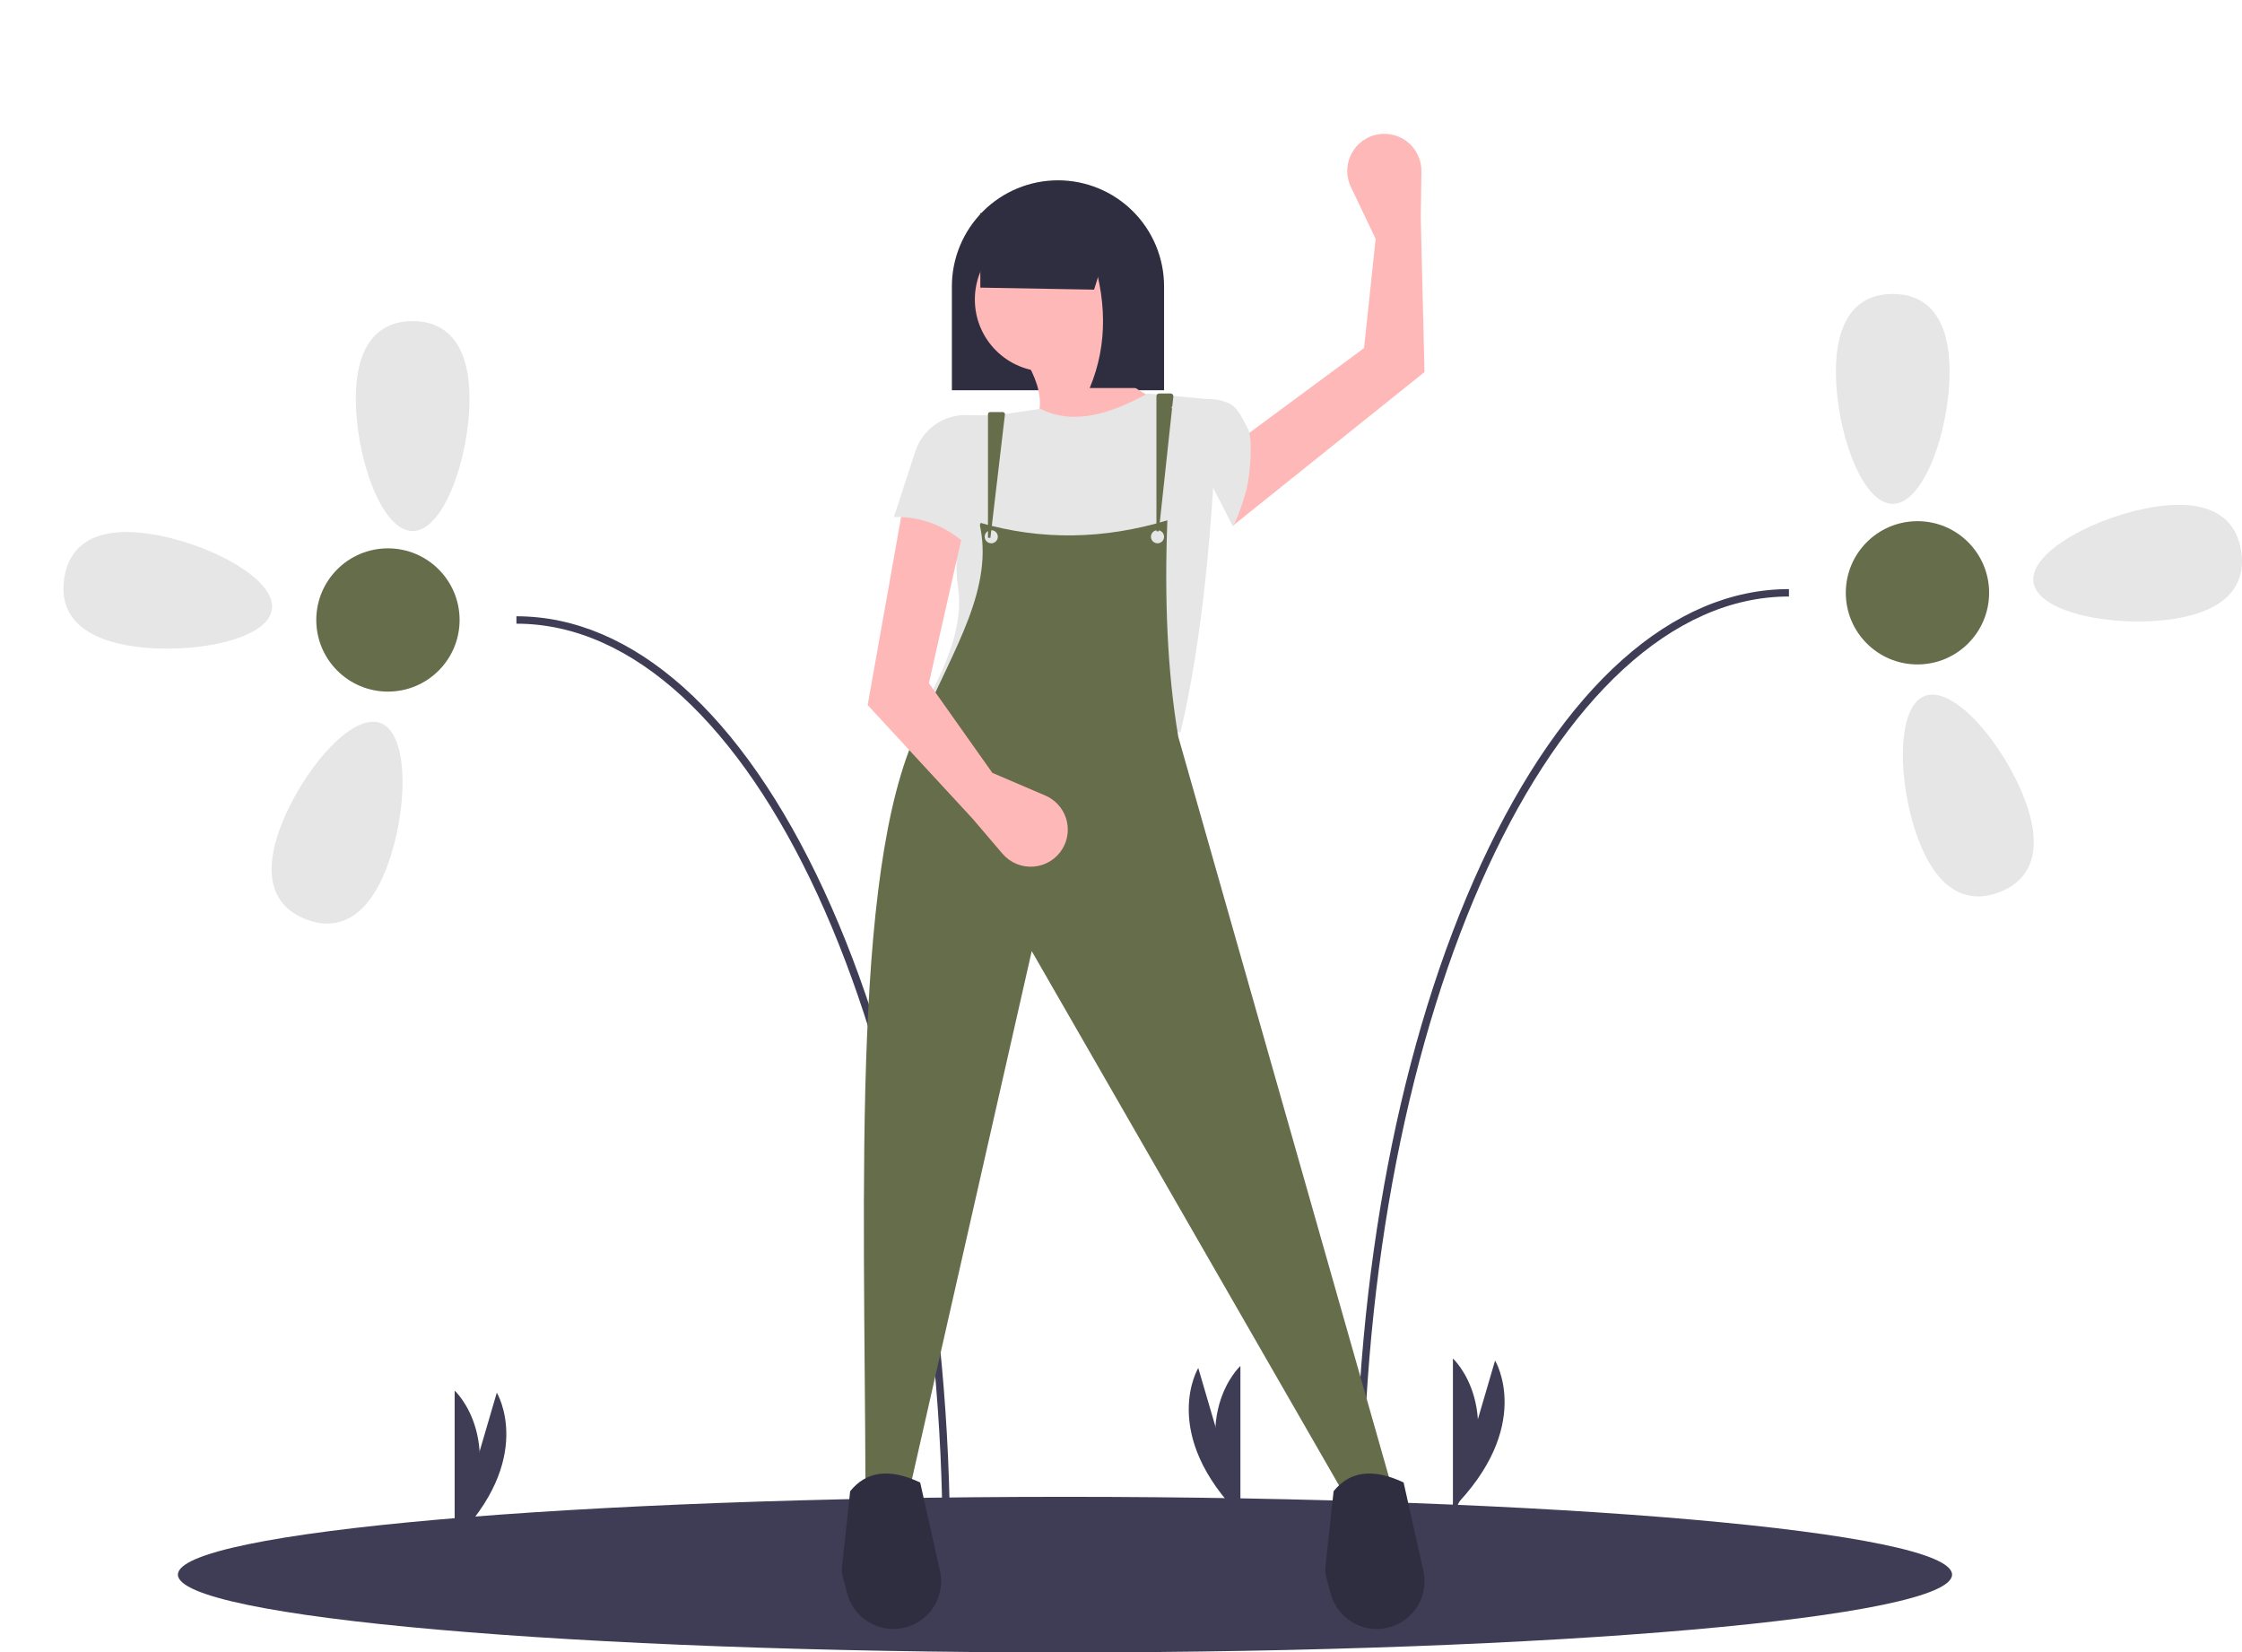 <svg width="346" height="255" viewBox="0 0 346 255" fill="none" xmlns="http://www.w3.org/2000/svg">
<g clip-path="url(#clip0_25_8)">
<path d="M164.355 255C239.962 255 301.254 249.624 301.254 242.993C301.254 236.362 239.962 230.987 164.355 230.987C88.748 230.987 27.456 236.362 27.456 242.993C27.456 249.624 88.748 255 164.355 255Z" fill="#3F3D56"/>
<path d="M210.305 234.798H209.161C209.161 196.404 216.078 160.32 228.637 133.192C241.261 105.925 258.112 90.908 276.085 90.908V92.052C239.814 92.052 210.305 156.087 210.305 234.798Z" fill="#3F3D56"/>
<path d="M300.872 57.365C300.872 66.312 296.945 77.758 292.101 77.758C287.258 77.758 283.331 66.312 283.331 57.365C283.331 48.419 287.258 45.359 292.101 45.359C296.945 45.359 300.872 48.419 300.872 57.365Z" fill="#E6E6E6"/>
<path d="M335.293 95.532C326.44 96.849 314.536 94.651 313.823 89.862C313.11 85.072 323.859 79.506 332.712 78.189C341.565 76.873 345.171 80.305 345.884 85.094C346.596 89.883 344.146 94.215 335.293 95.532Z" fill="#E6E6E6"/>
<path d="M296.059 129.568C292.893 121.199 292.516 109.105 297.046 107.393C301.577 105.68 309.3 114.997 312.466 123.366C315.632 131.734 313.042 135.985 308.511 137.697C303.981 139.41 299.225 137.936 296.059 129.568Z" fill="#E6E6E6"/>
<path d="M295.915 102.534C302.022 102.534 306.973 97.585 306.973 91.48C306.973 85.375 302.022 80.426 295.915 80.426C289.807 80.426 284.856 85.375 284.856 91.48C284.856 97.585 289.807 102.534 295.915 102.534Z" fill="#656D4A"/>
<path d="M146.623 238.991H145.479C145.479 160.28 115.97 96.244 79.699 96.244V95.101C97.672 95.101 114.523 110.118 127.147 137.385C139.706 164.513 146.623 200.597 146.623 238.991Z" fill="#3F3D56"/>
<path d="M54.912 61.558C54.912 70.505 58.839 81.951 63.683 81.951C68.527 81.951 72.453 70.505 72.453 61.558C72.453 52.612 68.527 49.552 63.683 49.552C58.839 49.552 54.912 52.612 54.912 61.558Z" fill="#E6E6E6"/>
<path d="M20.491 99.725C29.344 101.041 41.248 98.843 41.961 94.054C42.674 89.265 31.926 83.699 23.072 82.382C14.219 81.065 10.613 84.497 9.9 89.286C9.188 94.076 11.638 98.408 20.491 99.725Z" fill="#E6E6E6"/>
<path d="M59.725 133.76C62.891 125.392 63.269 113.298 58.738 111.585C54.207 109.873 46.484 119.19 43.318 127.558C40.152 135.927 42.742 140.177 47.273 141.89C51.804 143.603 56.559 142.129 59.725 133.76Z" fill="#E6E6E6"/>
<path d="M59.869 106.726C65.977 106.726 70.928 101.778 70.928 95.673C70.928 89.568 65.977 84.619 59.869 84.619C53.762 84.619 48.811 89.568 48.811 95.673C48.811 101.778 53.762 106.726 59.869 106.726Z" fill="#656D4A"/>
<path d="M70.165 236.704V214.596C70.165 214.596 78.936 222.601 70.165 238.61" fill="#3F3D56"/>
<path d="M70.455 236.131L76.67 214.914C76.67 214.914 82.837 225.06 69.919 237.96" fill="#3F3D56"/>
<path d="M224.224 231.749V209.641C224.224 209.641 232.995 217.646 224.224 233.655" fill="#3F3D56"/>
<path d="M224.514 231.176L230.729 209.959C230.729 209.959 236.896 220.104 223.978 233.005" fill="#3F3D56"/>
<path d="M191.429 232.892V210.785C191.429 210.785 182.659 218.789 191.429 234.798" fill="#3F3D56"/>
<path d="M191.14 232.319L184.925 211.102C184.925 211.102 178.758 221.248 191.676 234.148" fill="#3F3D56"/>
<path d="M163.274 27.825H163.274C167.617 27.825 171.781 29.549 174.852 32.619C177.922 35.688 179.647 39.85 179.647 44.191V60.219H146.901V44.191C146.901 42.042 147.325 39.914 148.148 37.928C148.971 35.942 150.177 34.138 151.697 32.619C153.217 31.099 155.022 29.893 157.009 29.071C158.995 28.248 161.124 27.825 163.274 27.825Z" fill="#2F2E41"/>
<path d="M179.479 62.075C173.473 66.34 165.473 67.984 156.86 68.824C162.794 64.011 160.469 58.696 156.86 53.302L170.026 51.952C170.406 56.849 174.205 59.867 179.479 62.075Z" fill="#FFB8B8"/>
<path d="M182.179 113.029L143.357 107.63C146.504 101.704 148.617 95.978 147.875 90.808C147.481 88.225 147.514 85.594 147.973 83.021L148.22 81.704C148.734 79.169 149.714 76.753 151.112 74.577C152.671 72.066 152.133 68.293 151.459 64.437L160.574 63.088C165.603 65.641 171.249 63.94 177.115 60.725L187.918 61.738C187.186 80.98 185.577 98.629 182.179 113.029Z" fill="#E6E6E6"/>
<path d="M214.588 228.77L207.161 230.12L159.223 146.773L140.318 230.12L133.567 229.783C133.419 182.549 131.294 130.688 142.722 110.546C147.009 100.376 153.569 90.638 151.121 80.634C160.737 83.436 170.417 83.235 180.154 80.297C179.697 92.3 180.13 103.546 181.842 113.704L214.588 228.77Z" fill="#656D4A"/>
<path d="M212.473 251.379C210.851 251.379 209.275 250.845 207.989 249.859C206.702 248.873 205.776 247.491 205.354 245.926L204.696 243.482C204.54 242.903 204.493 242.3 204.558 241.704L205.81 230.12C208.199 227.16 211.673 226.446 216.613 228.771L219.666 242.401C219.907 243.479 219.903 244.597 219.654 245.673C219.405 246.749 218.917 247.755 218.226 248.617C217.536 249.479 216.66 250.174 215.664 250.653C214.668 251.131 213.577 251.379 212.473 251.379Z" fill="#2F2E41"/>
<path d="M137.866 251.379C136.244 251.379 134.668 250.845 133.382 249.859C132.095 248.873 131.169 247.491 130.748 245.926L130.089 243.482C129.933 242.903 129.886 242.3 129.951 241.704L131.203 230.12C133.592 227.16 137.066 226.446 142.006 228.771L145.059 242.401C145.301 243.479 145.297 244.597 145.047 245.673C144.798 246.749 144.31 247.755 143.619 248.617C142.929 249.479 142.053 250.174 141.057 250.653C140.061 251.131 138.971 251.379 137.866 251.379Z" fill="#2F2E41"/>
<path d="M161.586 57.351C167.739 57.351 172.727 52.366 172.727 46.216C172.727 40.066 167.739 35.08 161.586 35.08C155.434 35.08 150.446 40.066 150.446 46.216C150.446 52.366 155.434 57.351 161.586 57.351Z" fill="#FFB8B8"/>
<path d="M152.978 83.841C153.537 83.841 153.991 83.388 153.991 82.828C153.991 82.269 153.537 81.815 152.978 81.815C152.419 81.815 151.965 82.269 151.965 82.828C151.965 83.388 152.419 83.841 152.978 83.841Z" fill="#E6E6E6"/>
<path d="M178.635 83.841C179.194 83.841 179.647 83.388 179.647 82.828C179.647 82.269 179.194 81.815 178.635 81.815C178.075 81.815 177.622 82.269 177.622 82.828C177.622 83.388 178.075 83.841 178.635 83.841Z" fill="#E6E6E6"/>
<path d="M168.844 44.697L151.29 44.386V32.887H172.558L168.844 44.697Z" fill="#2F2E41"/>
<path d="M175.934 59.882H168.169C171.039 53.029 170.786 45.799 168.169 38.286H175.934V59.882Z" fill="#2F2E41"/>
<path d="M150.108 126.351L154.708 131.741C155.299 132.434 156.046 132.975 156.888 133.321C157.73 133.667 158.643 133.807 159.55 133.73C160.457 133.653 161.333 133.361 162.104 132.877C162.876 132.394 163.521 131.734 163.986 130.952C164.403 130.252 164.665 129.47 164.755 128.66C164.845 127.85 164.762 127.03 164.509 126.255C164.257 125.48 163.842 124.768 163.292 124.166C162.742 123.565 162.069 123.087 161.32 122.766L153.147 119.265L143.357 105.43L148.758 81.472L139.305 78.435L133.904 108.804L150.108 126.351Z" fill="#FFB8B8"/>
<path d="M137.955 79.784C140.074 79.721 142.183 80.094 144.152 80.879C146.121 81.663 147.908 82.843 149.403 84.346C153.31 78.423 153.876 71.508 152.779 64.1L148.695 64.052C147.03 64.114 145.425 64.684 144.095 65.687C142.765 66.69 141.775 68.077 141.258 69.66L137.955 79.784Z" fill="#E6E6E6"/>
<path d="M178.466 81.984H178.838L181.079 61.178C181.085 61.121 181.079 61.063 181.062 61.009C181.044 60.954 181.015 60.904 180.977 60.861C180.938 60.818 180.891 60.784 180.839 60.761C180.786 60.737 180.73 60.725 180.672 60.725H178.875C178.767 60.726 178.662 60.769 178.586 60.846C178.509 60.922 178.466 61.026 178.466 61.135V81.984Z" fill="#656D4A"/>
<path d="M152.471 82.996H152.846L155.088 63.952C155.093 63.907 155.089 63.861 155.075 63.818C155.062 63.775 155.039 63.735 155.009 63.701C154.979 63.667 154.942 63.64 154.901 63.622C154.859 63.603 154.815 63.594 154.769 63.594H152.793C152.707 63.594 152.626 63.628 152.566 63.688C152.505 63.748 152.472 63.83 152.471 63.915V82.996Z" fill="#656D4A"/>
<path d="M219.261 33.543L219.366 26.459C219.38 25.549 219.176 24.649 218.772 23.834C218.368 23.018 217.776 22.311 217.043 21.77C216.311 21.229 215.46 20.871 214.562 20.724C213.663 20.578 212.743 20.648 211.877 20.928C211.101 21.18 210.388 21.593 209.785 22.142C209.182 22.691 208.704 23.362 208.381 24.111C208.059 24.86 207.9 25.668 207.916 26.483C207.932 27.298 208.121 28.1 208.472 28.836L212.298 36.86L210.512 53.712L185.709 72.04L190.256 81.131L219.84 57.416L219.261 33.543Z" fill="#FFB8B8"/>
<path d="M192.573 66.132C193.365 67.502 192.984 72.993 192.383 75.471C192.383 75.471 191.358 79.361 190.285 81.188L180.764 62.818L184.707 61.755C186.334 61.4 188.032 61.553 189.57 62.193C191.108 62.833 191.782 64.763 192.573 66.132Z" fill="#E6E6E6"/>
</g>
<defs>
<clipPath id="clip0_25_8">
<rect width="346" height="255" fill="white"/>
</clipPath>
</defs>
</svg>

